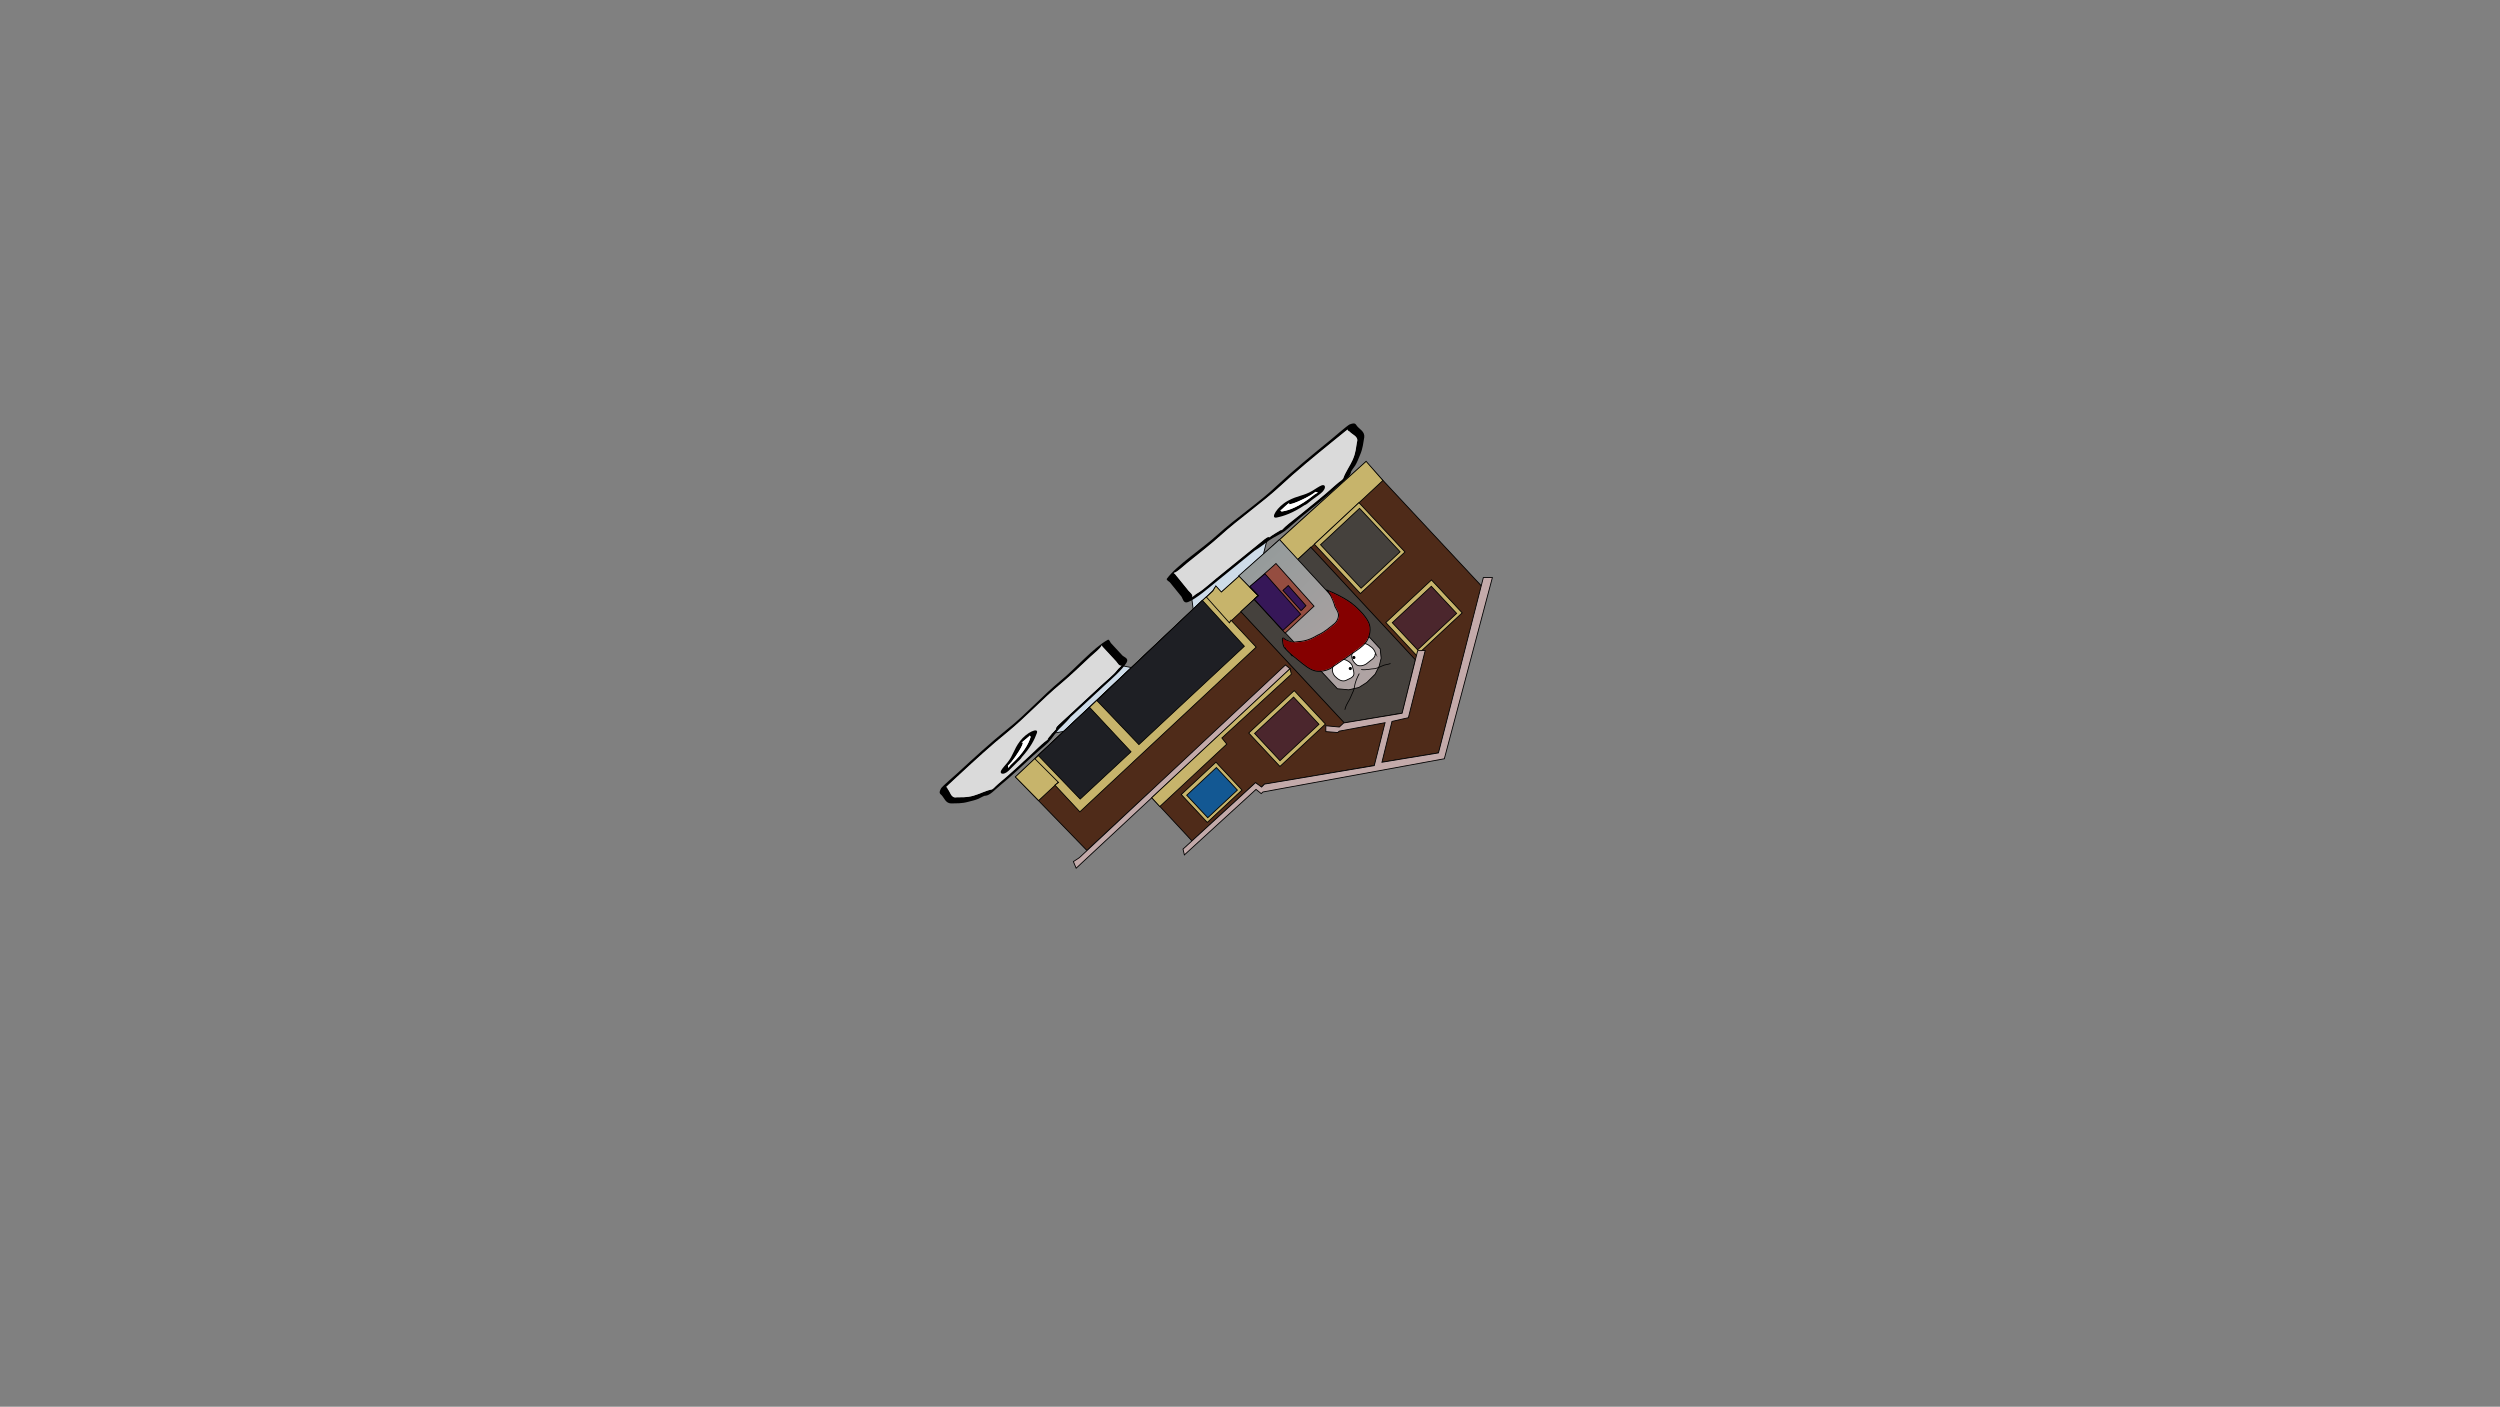 <svg version="1.1" xmlns="http://www.w3.org/2000/svg" xmlns:xlink="http://www.w3.org/1999/xlink" width="2878.25" height="1619.58" viewBox="0,0,2878.25,1619.58"><rect x="0" y="0" width="2878.25" height="1619.58" fill="#808080" stroke="none"/><defs><linearGradient x1="459.484" y1="152.835" x2="329.636" y2="13.656" gradientUnits="userSpaceOnUse" id="color-1"><stop offset="0" stop-color="#b0a3a3"/><stop offset="1" stop-color="#959b9b"/></linearGradient></defs><g transform="translate(1117.373,629.809)"><g data-paper-data="{&quot;isPaintingLayer&quot;:true}" fill-rule="nonzero" stroke-linejoin="miter" stroke-miterlimit="10" stroke-dasharray="" stroke-dashoffset="0" style="mix-blend-mode: normal"><path d="M-1117.373,989.77v-1619.58h2878.25v1619.58z" fill="none" stroke="#000000" stroke-width="0" stroke-linecap="butt"/><g><path d="M161.772,133.966l38.848,8.057l-18.382,56.898l-97.175,17.199z" data-paper-data="{&quot;index&quot;:null}" fill="#cedce9" stroke="#000000" stroke-width="1" stroke-linecap="round"/><path d="M93.643,214.753c1.581,-1.936 3.232,-3.734 4.902,-5.475c-0.048,-0.028 -0.092,-0.063 -0.131,-0.106c-0.959,-1.036 2.739,-4.459 2.739,-4.459c16.332,-15.116 32.664,-30.233 48.996,-45.349c4.203,-3.89 15.095,-13.099 17.621,-16.587c1.455,-2.01 2.766,-3.157 5.011,-5.322c0.253,-0.244 0.713,-0.69 1.121,-1.081c-2.622,1.605 -5.338,-3.475 -6.397,-4.618c-4.476,-4.836 -8.952,-9.672 -13.428,-14.509c-0.799,-0.864 -1.599,-1.727 -2.398,-2.591c-0.32,-0.345 -0.58,-1.932 -0.959,-1.036c-1.441,3.407 -6.826,7.276 -12.463,12.497c-11.112,10.292 -22.705,21.64 -34.141,31.184c-20.97,17.335 -40.752,38.959 -61.682,56.018c-17.737,14.25 -37.773,32.599 -54.934,48.483c-4.314,3.993 -8.628,7.986 -12.942,11.979c-0.649,0.601 -1.646,1.569 -2.676,2.572c1.554,-0.451 1.632,1.863 2.3,2.586c2.497,2.698 3.578,10.339 9.783,9.096c6.226,-0.297 11.063,0.487 19.492,-1.863c6.219,-1.734 14.555,-5.885 20.033,-6.961c2.877,-0.282 3.542,-2.599 9.321,-7.397c12.788,-10.616 24.875,-22.061 37.458,-33.707c4.586,-4.245 10.105,-9.837 14.791,-13.69c0.989,-0.813 2.942,-2.241 4.419,-3.296c-2.902,1.714 2.146,-3.898 4.163,-6.368zM152.068,161.437c-12.343,11.424 -24.687,22.849 -37.03,34.273c-0.31,0.379 -0.62,0.759 -0.93,1.138c-4.082,4.998 -8.477,8.743 -12.223,12.756c-5.105,5.469 -7.13,9.851 -12.483,15.402c-3.075,3.189 -12.613,10.915 -17.214,15.173c-12.475,11.546 -24.751,23.28 -37.458,33.707c-7.138,5.858 -12.127,11.936 -17.512,12.464c-1.31,-0.48 -5.57,2.405 -8.172,3.511c-3.976,1.69 -7.939,2.41 -11.346,3.36c-8.446,2.355 -13.763,1.659 -20.144,1.963c-6.15,-0.212 -7.707,-6.092 -10.769,-9.401c-1.693,-1.829 -3.915,-2.166 -0.618,-8.086c1.149,-2.064 16.875,-15.618 19.414,-17.968c17.701,-16.383 38.505,-35.394 56.785,-50.081c20.29,-15.911 40.813,-38.772 61.318,-55.722c16.627,-13.548 38.43,-38.632 54.43,-47.152c1.584,-0.843 2.846,3.075 3.357,3.627c4.476,4.836 8.952,9.672 13.428,14.509c1.497,1.617 7.613,3.123 4.869,7.898c-4.788,8.333 -17.844,19.503 -27.703,28.628z" data-paper-data="{&quot;index&quot;:null}" fill="#000000" stroke="none" stroke-width="1" stroke-linecap="butt"/><path d="M98.643,209.28c-1.671,1.741 -3.342,3.561 -4.922,5.496c-2.017,2.47 -7.086,8.103 -4.184,6.389c-1.477,1.056 -3.444,2.496 -4.434,3.31c-4.686,3.853 -10.259,9.49 -14.845,13.735c-12.583,11.646 -24.763,23.15 -37.551,33.766c-5.779,4.798 -6.459,7.122 -9.336,7.404c-5.478,1.075 -13.857,5.237 -20.075,6.971c-8.428,2.35 -13.292,1.553 -19.517,1.85c-6.206,1.243 -7.285,-6.432 -9.783,-9.13c-0.668,-0.722 -0.743,-3.047 -2.297,-2.596c1.03,-1.003 2.028,-1.973 2.677,-2.574c4.314,-3.993 8.633,-7.996 12.947,-11.989c17.161,-15.884 37.262,-34.326 54.998,-48.576c20.929,-17.06 40.916,-38.855 61.887,-56.19c11.436,-9.544 23.073,-20.911 34.185,-31.204c5.637,-5.221 11.028,-9.092 12.469,-12.499c0.379,-0.895 0.644,0.69 0.963,1.035c0.799,0.864 1.609,1.726 2.408,2.589c4.476,4.836 8.987,9.694 13.463,14.53c1.058,1.143 3.773,6.244 6.395,4.639c-0.409,0.391 -0.868,0.838 -1.121,1.082c-2.245,2.164 -3.557,3.316 -5.012,5.326c-2.526,3.489 -13.424,12.711 -17.626,16.601c-16.332,15.116 -32.732,30.334 -49.064,45.45c0,0 -3.714,3.441 -2.755,4.477c0.039,0.043 0.083,0.078 0.131,0.106z" data-paper-data="{&quot;noHover&quot;:false,&quot;origItem&quot;:[&quot;Path&quot;,{&quot;applyMatrix&quot;:true,&quot;segments&quot;:[[[579.60736,595.76373],[0.95609,-0.20262],[0.00646,0.07548]],[[579.61718,596],[0,-0.08208],[0,2]],[[577.61718,598],[0,0],[-8.83333,0]],[[551.11718,598],[8.83333,0],[-2.27308,0]],[[541.51161,598.28885],[1.67648,-1.19621],[-0.96568,0.68904]],[[538.61718,599],[1.23739,-0.09027],[-0.13966,0.01019]],[[537.99901,599.04541],[0.22447,-0.0134],[1.19653,0.85421]],[[538.61718,610],[0,-2.20646],[0,9.33333]],[[538.61718,638],[0,-9.33333],[0,1.66667]],[[538.61718,643],[0,-1.66667],[0,0.66667]],[[538.61718,645],[-0.35177,0.56631],[1.33831,-2.15456]],[[545.61718,644],[-3.04994,0.00386],[6.01206,-0.00761]],[[563.97058,644.43107],[-5.90478,-1.08158],[10.78253,2.15651]],[[597.04254,645.54479],[-10.6965,-2.40266],[9.00888,2.25222]],[[626.11718,648],[-9.28168,0],[2.33333,0]],[[633.11718,648],[-2.33333,0],[0.35109,0]],[[634.59021,647.90091],[-0.5707,0.05184],[-0.57412,-1.02596]],[[634.61718,643],[0,1.39387],[0,-5.20707]],[[634.21982,624.13246],[2.14282,4.67827],[-1.8936,-5.6808]],[[628.03948,607.31672],[3.08887,5.66543],[-2.2791,-4.1802]],[[620.32688,595.27881],[1.8857,4.15235],[-0.91417,-2.47477]],[[615.61718,594],[2.9771,0.57275],[-6.58756,-1.26734]],[[595.61718,593],[6.8054,0],[-2.48058,0]],[[587.61718,593],[2.40395,0.50364],[-0.50743,-0.10631]],[[585.44122,592.1748],[0.71481,0.32365],[1.30749,1.01011]],[[582.51161,594.78885],[1.25365,-0.62682],[-0.98239,0.4912]]],&quot;closed&quot;:true}],&quot;index&quot;:null}" fill="#dadada" stroke="none" stroke-width="1" stroke-linecap="butt"/><path d="M43.287,253.461c0.111,0.12 0.349,0.274 0.581,0.426c0.116,-0.257 0.337,-0.588 0.649,-0.984c0.807,-1.326 2.469,-2.865 2.469,-2.865c14.085,-13.037 19.674,-23.317 21.975,-30.82c0.282,-0.871 -0.136,-1.218 -0.476,-1.585c-0.097,-0.104 -0.215,-0.303 -0.335,-0.511c0.014,0.09 -0.037,0.221 -0.199,0.426c-0.717,0.903 -8.718,6.844 -9.19,8.124c-0.142,0.385 1.465,-1.055 1.52,-0.821c0.675,2.884 -8.069,16.285 -12.942,22.252c-1.264,1.548 -2.804,3.163 -4.386,4.714c0.892,-0.311 0.01,1.294 0.334,1.644zM68.09,217.018c-0.257,-0.446 -0.509,-0.867 -0.565,-0.421c-0.038,0.305 0.399,0.278 0.565,0.421zM76.433,214.023c-2.701,7.684 -7.373,16.735 -17.399,27.876c-0.612,1.403 -2.734,3.367 -2.734,3.367l-1.849,1.711c-4.187,3.875 -6.023,6.334 -10.52,10.496c-6.245,5.78 -10.914,3.64 -8.591,-0.402c1.466,-2.55 4.576,-5.821 6.977,-8.761c7.107,-8.702 7.093,-14.794 14.526,-24.712c7.878,-10.511 21.804,-16.409 19.591,-9.576z" data-paper-data="{&quot;index&quot;:null}" fill="#000000" stroke="none" stroke-width="1" stroke-linecap="butt"/><path d="M43.763,254.049c-0.232,-0.152 -0.481,-0.301 -0.592,-0.421c-0.324,-0.35 0.537,-1.947 -0.355,-1.636c1.582,-1.551 3.135,-3.171 4.399,-4.719c4.873,-5.967 13.685,-19.405 13.01,-22.289c-0.055,-0.235 -1.571,0.952 -1.429,0.567c0.472,-1.279 8.549,-7.266 9.266,-8.168c0.162,-0.204 0.212,-0.335 0.198,-0.425c0.12,0.208 0.247,0.403 0.344,0.507c0.34,0.367 0.78,0.707 0.499,1.578c-2.301,7.503 -8.127,18.116 -22.212,31.153c0,0 -1.672,1.543 -2.478,2.87c-0.312,0.396 -0.533,0.728 -0.649,0.984z" data-paper-data="{&quot;noHover&quot;:false,&quot;origItem&quot;:[&quot;Path&quot;,{&quot;applyMatrix&quot;:true,&quot;segments&quot;:[[[607.563,601.99816],[0.02649,0.38155],[-0.10299,0.15484]],[[607.10872,602.39727],[0.1976,-0.11227],[-0.59254,0.60273]],[[605.61718,603],[0,0],[-7.618,0]],[[590.90604,613.89443],[2.69308,-5.58508],[-0.31682,0.63364]],[[590.61718,616],[0,-0.70843],[0,0.20156]],[[590.57685,616.85325],[0.02106,-0.33136],[0.02013,-0.10671]],[[590.74964,616.60263],[-0.10238,0.05628],[0.45234,-0.24865]],[[595.61718,617],[-0.48256,0.87548],[0.14503,-0.26312]],[[594.95308,616.3906],[-0.04725,0.29671],[0.58086,-3.64773]],[[604.72276,605.71115],[-3.02833,1.51416],[0.78545,-0.39273]],[[607.27135,605.03032],[-0.87898,0.0905],[-0.34365,-0.53523]],[[607.61718,603],[0,0.6759],[0,-0.23192]]],&quot;closed&quot;:true}],&quot;index&quot;:null}" fill="#ffffff" stroke="none" stroke-width="1" stroke-linecap="butt"/><path d="M342.033,-11.045l-23.891,95.75l-58.035,14.396l-5.346,-39.313z" data-paper-data="{&quot;index&quot;:null}" fill="#cedce9" stroke="#000000" stroke-width="1" stroke-linecap="round"/><path d="M350.378,-15.549c2.926,-1.764 9.644,-6.265 7.385,-3.448c1.344,-1.406 3.154,-3.26 4.167,-4.186c4.798,-4.384 11.566,-9.387 16.764,-13.607c14.261,-11.575 28.234,-22.655 41.434,-34.604c5.966,-5.4 8.524,-5.753 9.26,-8.761c1.972,-5.646 7.641,-13.856 10.424,-20.187c3.772,-8.581 3.676,-13.83 4.936,-20.387c2.26,-6.392 -5.679,-8.698 -8.161,-11.756c-0.664,-0.819 -3.107,-1.253 -2.393,-2.832c-1.221,0.94 -2.398,1.85 -3.134,2.447c-4.89,3.969 -9.779,7.937 -14.669,11.906c-19.45,15.786 -41.952,34.247 -59.757,50.892c-21.27,19.604 -47.206,37.298 -68.773,56.903c-11.858,10.678 -25.653,21.248 -38.255,31.469c-6.393,5.185 -11.314,10.308 -15.146,11.318c-1.007,0.266 0.636,0.783 0.953,1.175c0.794,0.979 1.589,1.958 2.383,2.936c4.449,5.481 8.898,10.963 13.346,16.444c1.052,1.296 6.026,4.948 3.926,7.485c0.477,-0.374 1.019,-0.793 1.317,-1.025c2.636,-2.052 4.052,-3.268 6.404,-4.505c4.083,-2.149 15.503,-12.302 20.267,-16.168c18.511,-15.024 37.021,-30.048 55.532,-45.072c0,0 4.191,-3.402 5.144,-2.227c0.039,0.048 0.07,0.1 0.092,0.155c2.1,-1.507 4.258,-2.985 6.551,-4.367zM284.965,38.31c-11.174,9.069 -25.003,21.218 -34.567,25.03c-5.48,2.184 -6.149,-4.531 -7.636,-6.363c-4.449,-5.481 -8.898,-10.963 -13.346,-16.444c-0.508,-0.626 -4.472,-2.559 -3.337,-4.111c11.464,-15.674 41.377,-34.985 58.269,-50.56c21.09,-19.171 48.45,-37.463 68.404,-56.563c18.351,-17.155 41.671,-36.33 61.733,-52.613c2.878,-2.336 19.64,-16.953 22.003,-17.859c6.778,-2.596 6.798,-0.189 8.481,1.884c3.043,3.75 9.043,6.294 8.333,12.848c-1.292,6.72 -1.361,12.465 -5.141,21.064c-1.525,3.469 -2.891,7.562 -5.287,11.521c-1.568,2.591 -5.274,6.67 -4.964,8.133c-1.378,5.63 -8.581,9.998 -15.877,16.678c-12.988,11.891 -27.295,23.128 -41.434,34.604c-5.214,4.232 -14.857,13.174 -18.705,15.95c-6.699,4.833 -11.654,6.316 -18.229,10.898c-4.825,3.363 -9.464,7.455 -15.384,11.025c-0.449,0.271 -0.899,0.542 -1.348,0.813c-13.99,11.355 -27.98,22.709 -41.969,34.064z" data-paper-data="{&quot;index&quot;:null}" fill="#000000" stroke="none" stroke-width="1" stroke-linecap="butt"/><path d="M343.814,-11.079c-0.022,-0.055 -0.053,-0.107 -0.093,-0.155c-0.953,-1.175 -5.167,2.242 -5.167,2.242c-18.511,15.024 -37.139,30.104 -55.65,45.128c-4.763,3.866 -16.198,14.022 -20.282,16.171c-2.352,1.238 -3.773,2.454 -6.409,4.506c-0.298,0.232 -0.841,0.651 -1.318,1.025c2.1,-2.537 -2.896,-6.19 -3.948,-7.486c-4.449,-5.481 -8.915,-11.002 -13.364,-16.484c-0.794,-0.979 -1.586,-1.968 -2.38,-2.947c-0.318,-0.392 -1.959,-0.913 -0.952,-1.179c3.831,-1.011 8.755,-6.14 15.148,-11.325c12.602,-10.221 26.424,-20.835 38.282,-31.513c21.567,-19.606 47.716,-37.491 68.986,-57.095c17.805,-16.645 40.415,-35.16 59.866,-50.947c4.89,-3.969 9.791,-7.94 14.68,-11.909c0.736,-0.597 1.916,-1.507 3.136,-2.448c-0.714,1.579 1.739,2.012 2.404,2.83c2.482,3.058 10.457,5.369 8.197,11.761c-1.26,6.557 -1.154,11.836 -4.926,20.416c-2.783,6.331 -8.469,14.585 -10.442,20.23c-0.736,3.008 -3.304,3.376 -9.269,8.776c-13.2,11.948 -27.25,23.118 -41.511,34.693c-5.198,4.219 -12.023,9.272 -16.82,13.657c-1.013,0.925 -2.839,2.793 -4.183,4.199c2.258,-2.817 -4.485,1.703 -7.411,3.467c-2.293,1.382 -4.476,2.878 -6.576,4.385z" data-paper-data="{&quot;noHover&quot;:false,&quot;origItem&quot;:[&quot;Path&quot;,{&quot;applyMatrix&quot;:true,&quot;segments&quot;:[[[579.60736,595.76373],[0.95609,-0.20262],[0.00646,0.07548]],[[579.61718,596],[0,-0.08208],[0,2]],[[577.61718,598],[0,0],[-8.83333,0]],[[551.11718,598],[8.83333,0],[-2.27308,0]],[[541.51161,598.28885],[1.67648,-1.19621],[-0.96568,0.68904]],[[538.61718,599],[1.23739,-0.09027],[-0.13966,0.01019]],[[537.99901,599.04541],[0.22447,-0.0134],[1.19653,0.85421]],[[538.61718,610],[0,-2.20646],[0,9.33333]],[[538.61718,638],[0,-9.33333],[0,1.66667]],[[538.61718,643],[0,-1.66667],[0,0.66667]],[[538.61718,645],[-0.35177,0.56631],[1.33831,-2.15456]],[[545.61718,644],[-3.04994,0.00386],[6.01206,-0.00761]],[[563.97058,644.43107],[-5.90478,-1.08158],[10.78253,2.15651]],[[597.04254,645.54479],[-10.6965,-2.40266],[9.00888,2.25222]],[[626.11718,648],[-9.28168,0],[2.33333,0]],[[633.11718,648],[-2.33333,0],[0.35109,0]],[[634.59021,647.90091],[-0.5707,0.05184],[-0.57412,-1.02596]],[[634.61718,643],[0,1.39387],[0,-5.20707]],[[634.21982,624.13246],[2.14282,4.67827],[-1.8936,-5.6808]],[[628.03948,607.31672],[3.08887,5.66543],[-2.2791,-4.1802]],[[620.32688,595.27881],[1.8857,4.15235],[-0.91417,-2.47477]],[[615.61718,594],[2.9771,0.57275],[-6.58756,-1.26734]],[[595.61718,593],[6.8054,0],[-2.48058,0]],[[587.61718,593],[2.40395,0.50364],[-0.50743,-0.10631]],[[585.44122,592.1748],[0.71481,0.32365],[1.30749,1.01011]],[[582.51161,594.78885],[1.25365,-0.62682],[-0.98239,0.4912]]],&quot;closed&quot;:true}],&quot;index&quot;:null}" fill="#dadada" stroke="none" stroke-width="1" stroke-linecap="butt"/><path d="M399.074,-63.072c-0.322,-0.397 -2.157,0.295 -1.692,-0.604c-1.885,1.442 -3.832,2.83 -5.665,3.935c-7.068,4.261 -22.607,11.499 -25.563,10.345c-0.24,-0.094 1.531,-1.58 1.101,-1.487c-1.429,0.307 -8.944,7.889 -10.011,8.512c-0.241,0.141 -0.389,0.175 -0.482,0.147c0.202,0.159 0.395,0.314 0.491,0.432c0.338,0.416 0.643,0.912 1.609,0.745c8.306,-1.3 20.057,-5.666 36.021,-18.623c0,0 1.884,-1.529 3.413,-2.183c0.468,-0.27 0.853,-0.454 1.142,-0.538c-0.126,-0.269 -0.253,-0.544 -0.364,-0.68zM356.3,-42.967c-0.481,-0.008 -0.073,0.322 0.361,0.663c-0.127,-0.197 -0.032,-0.657 -0.361,-0.663zM352.217,-33.911c-7.582,1.309 0.787,-12.563 13.13,-19.321c11.646,-6.376 18.105,-5.437 28.412,-11.652c3.482,-2.1 7.423,-4.901 10.35,-6.068c4.639,-1.849 6.2,3.427 -0.879,9.172c-5.097,4.137 -7.983,5.711 -12.728,9.562l-2.096,1.701c0,0 -2.406,1.952 -3.986,2.388c-13.337,8.94 -23.645,12.521 -32.204,14.218z" data-paper-data="{&quot;index&quot;:null}" fill="#000000" stroke="none" stroke-width="1" stroke-linecap="butt"/><path d="M399.625,-62.478c-0.29,0.084 -0.675,0.268 -1.142,0.538c-1.529,0.654 -3.419,2.192 -3.419,2.192c-15.964,12.957 -28.104,17.524 -36.41,18.824c-0.966,0.167 -1.26,-0.352 -1.597,-0.768c-0.096,-0.118 -0.284,-0.283 -0.486,-0.441c0.093,0.028 0.239,-0.004 0.481,-0.146c1.066,-0.623 8.641,-8.279 10.07,-8.586c0.429,-0.092 -1.059,1.335 -0.818,1.429c2.956,1.154 18.544,-6.15 25.612,-10.412c1.833,-1.105 3.787,-2.506 5.672,-3.948c-0.465,0.899 1.359,0.228 1.681,0.625c0.111,0.136 0.231,0.423 0.357,0.692z" data-paper-data="{&quot;noHover&quot;:false,&quot;origItem&quot;:[&quot;Path&quot;,{&quot;applyMatrix&quot;:true,&quot;segments&quot;:[[[607.563,601.99816],[0.02649,0.38155],[-0.10299,0.15484]],[[607.10872,602.39727],[0.1976,-0.11227],[-0.59254,0.60273]],[[605.61718,603],[0,0],[-7.618,0]],[[590.90604,613.89443],[2.69308,-5.58508],[-0.31682,0.63364]],[[590.61718,616],[0,-0.70843],[0,0.20156]],[[590.57685,616.85325],[0.02106,-0.33136],[0.02013,-0.10671]],[[590.74964,616.60263],[-0.10238,0.05628],[0.45234,-0.24865]],[[595.61718,617],[-0.48256,0.87548],[0.14503,-0.26312]],[[594.95308,616.3906],[-0.04725,0.29671],[0.58086,-3.64773]],[[604.72276,605.71115],[-3.02833,1.51416],[0.78545,-0.39273]],[[607.27135,605.03032],[-0.87898,0.0905],[-0.34365,-0.53523]],[[607.61718,603],[0,0.6759],[0,-0.23192]]],&quot;closed&quot;:true}],&quot;index&quot;:null}" fill="#ffffff" stroke="none" stroke-width="1" stroke-linecap="butt"/><g stroke="#000000" stroke-width="1"><path d="M282.424,45.218l6.026,7.036l166.649,-150.101l133.711,143.32l-49.761,191.556l-73.684,12.102l-0.488,2.363l-126.171,21.652l-4.195,3.393l-6.399,-5.127l-73.017,67.081l-50.702,-54.538l-70.402,65.393l-82.191,-84.633l226.917,-214.131z" data-paper-data="{&quot;index&quot;:null}" fill="#4f2b19" stroke-linecap="round"/><path d="M51.56,264.65l227.452,-214.11l3.406,-5.778l6.391,7.042l20.598,-18.523l21.929,22.543l-252.917,236.076z" data-paper-data="{&quot;index&quot;:null}" fill="#c7b46b" stroke-linecap="round"/><path d="M474.755,-76.651l-98.723,91.931l-20.508,-23.521l99.924,-90.451z" data-paper-data="{&quot;index&quot;:null}" fill="#c7b46b" stroke-linecap="round"/><path d="M430.355,202.495l-119.162,-128.11l20.051,-18.533l-21.574,-22.354l45.822,-41.71l20.623,23.067l13.565,-12.656l2.025,-2.063l120.508,129.745l-14.944,61.337z" data-paper-data="{&quot;index&quot;:null}" fill="#45413d" stroke-linecap="round"/><path d="M421.7,162.366l-95.137,-101.974l4.521,-4.391l-22.371,-22.824l47.013,-41.78l115.934,125.805l1.082,10.781l-2.309,9.263l-4.681,9.222l-9.531,9.412l-9.254,5.86l-11.552,2.628l-13.177,-1.231z" data-paper-data="{&quot;index&quot;:null}" fill="url(#color-1)" stroke-linecap="round"/><path d="M326.764,60.031l4.415,-4.119l-9.706,-10.018l30.168,-26.931l43.832,49.098l-33.305,31.073z" data-paper-data="{&quot;index&quot;:null}" fill="#954d40" stroke-linecap="round"/><path d="M326.697,60.151l4.963,-4.11l-10.129,-10.664l17.47,-14.564l41.045,46.496l-20.425,18.709z" data-paper-data="{&quot;index&quot;:null}" fill="#361758" stroke-linecap="round"/><path d="M380.475,73.152l-20.796,-23.253l6.133,-5.549l20.345,23.154l-4.732,4.935z" data-paper-data="{&quot;index&quot;:null}" fill="#361758" stroke-linecap="round"/><path d="M299.905,84.222l28.945,31.025l-202.981,189.603l-28.714,-30.778l4.176,-3.029l-27.166,-27.194l197.246,-186.45l26.659,29.921z" data-paper-data="{&quot;index&quot;:null}" fill="#c7b46b" stroke-linecap="round"/><path d="M266.822,61.335l48.415,52.856l-121.384,113.246l-48.346,-50.666z" data-paper-data="{&quot;index&quot;:null}" fill="#1e1f24" stroke-linecap="round"/><path d="M136.919,184.436l47.857,51.296l-58.539,54.441l-48.423,-50.363z" data-paper-data="{&quot;index&quot;:null}" fill="#1e1f24" stroke-linecap="round"/><path d="M125.343,357.59l237.198,-221.816l5.429,4.472l-246.365,229.501l-2.52,-5.972l-0.644,-1.653z" data-paper-data="{&quot;index&quot;:null}" fill="#c3aaaa" stroke-linecap="round"/><path d="M208.564,288.619l159.297,-148.617l1.492,6.41l-80.014,73.436l5.661,7.03l-77.073,71.906z" data-paper-data="{&quot;index&quot;:null}" fill="#c7b46b" stroke-linecap="round"/><path d="M282.554,247.678l29.945,32.097l-39.93,37.253l-29.945,-32.097z" data-paper-data="{&quot;index&quot;:null}" fill="#c7b46b" stroke-linecap="butt"/><path d="M283.029,253.868l24.2,25.939l-34.134,31.845l-24.2,-25.939z" data-paper-data="{&quot;index&quot;:null}" fill="#135893" stroke-linecap="butt"/><path d="M372.671,165.271l35.923,38.504l-52.36,48.85l-35.923,-38.504z" data-paper-data="{&quot;index&quot;:null}" fill="#c7b46b" stroke-linecap="butt"/><path d="M371.915,172.724l29.249,31.351l-44.889,41.88l-29.249,-31.351z" data-paper-data="{&quot;index&quot;:null}" fill="#4b262d" stroke-linecap="butt"/><path d="M530.673,37.873l35.362,37.903l-52.553,49.03l-35.362,-37.903z" data-paper-data="{&quot;index&quot;:null}" fill="#c7b46b" stroke-linecap="butt"/><path d="M530.517,45.194l29.114,31.206l-44.932,41.92l-29.114,-31.206z" data-paper-data="{&quot;index&quot;:null}" fill="#4b262d" stroke-linecap="butt"/><path d="M335.107,276.343l3.282,-3.409l126.428,-21.313l12.435,-49.401l-52.74,9.728l-1.728,1.612l-13.734,-1.059l-0.014,-6.75l15.539,1.455l4.991,-4.656l67.308,-11.239l17.905,-72.017l8.682,-0.123l-19.368,77.312l-18.849,4.234l-11.582,47.045l65.061,-10.762l51.666,-201.829l10.41,-0.002l-55.306,208.577l-208.833,38.243l-2.016,1.88l-5.957,-4.846l-82.49,75.399l-1.569,-6.685l83.492,-76.507z" data-paper-data="{&quot;index&quot;:null}" fill="#c3aaaa" stroke-linecap="round"/><path d="M447.176,-51.108l52.985,56.792l-51.287,47.848l-52.985,-56.792z" data-paper-data="{&quot;index&quot;:null}" fill="#c7b46b" stroke-linecap="butt"/><path d="M447.876,-44.547l46.679,50.033l-44.911,41.9l-46.679,-50.033z" data-paper-data="{&quot;index&quot;:null}" fill="#45413d" stroke-linecap="butt"/></g><path d="M439.478,149.666c-1.846,1.629 -4.603,2.41 -6.716,3.612c-4.872,2.522 -9.766,-0.931 -13.084,-4.38c-3.511,-3.749 -4.002,-9.048 -1.512,-13.469c2.339,-3.555 7.65,-7.218 12.04,-6.043c3.777,1.01 8.324,3.945 9.515,7.952c0.649,3.905 2.583,7.14 1.179,10.732c-0.423,0.576 -0.889,1.124 -1.424,1.596z" data-paper-data="{&quot;noHover&quot;:false,&quot;origItem&quot;:[&quot;Path&quot;,{&quot;applyMatrix&quot;:true,&quot;segments&quot;:[[[445.39041,221.44036],[1.52724,-0.28876],[-7.5619,3.62864]],[[431.40475,240.19578],[4.76177,-7.1739],[-4.05124,8.13908]],[[434.7173,266.85895],[-4.50777,-7.21123],[5.2386,8.38318]],[[462.72964,275.08447],[-8.99419,2.18279],[10.52051,-3.33503]],[[480.23855,251.50606],[0.02148,11.17046],[-0.15839,-10.40801]],[[465.98548,225.22958],[11.49015,3.21826],[-5.14324,-1.22327]],[[450.00678,221.01818],[5.35276,0.14784],[-1.55103,-0.04284]]],&quot;closed&quot;:true}]}" fill="#ffffff" stroke="#000000" stroke-width="1" stroke-linecap="butt"/><path d="M466.292,122.978c-0.46,0.011 -0.449,0.472 -0.449,0.472c0.113,4.645 -5.585,7.029 -8.75,9.97c-2.892,2.704 -8.244,4.344 -11.95,2.609c-3.967,-2.772 -7.49,-7.972 -5.894,-13.032c1.005,-4.579 3.493,-7.886 7.542,-10.187c2.023,-0.376 4.397,-2.048 6.489,-1.814c2.537,0.283 4.861,1.59 6.77,3.22c3.159,1.908 4.84,4.235 6.074,7.701c0.2,0.561 0.427,0.918 0.553,1.24c-0.066,-0.098 -0.181,-0.186 -0.384,-0.181z" data-paper-data="{&quot;noHover&quot;:false,&quot;origItem&quot;:[&quot;Path&quot;,{&quot;applyMatrix&quot;:true,&quot;segments&quot;:[[[367.48315,222.78638],[-0.04147,0.25407],[-0.27721,0.70074]],[[366.52816,225.57344],[0.51474,-1.18819],[-3.18099,7.34275]],[[364.7803,246.76473],[-2.19334,-7.72156],[0.61652,5.42378]],[[370.74669,261.87635],[-3.61458,-4.21536],[2.97952,3.47475]],[[383.71302,268.58734],[-3.77522,-2.4041],[9.85323,2.3476]],[[410.7181,263.59834],[-8.39124,5.79088],[10.04451,-5.68021]],[[420.65425,234.23446],[2.19728,10.29429],[-3.32016,-8.25703]],[[397.85054,220.71706],[8.61098,-0.01008],[-9.39899,-0.01845]],[[369.23811,223.55955],[6.71239,-7.5542],[0,0]],[[367.82634,223.64259],[0.74741,0.66436],[-0.32962,-0.293]]],&quot;closed&quot;:true}]}" fill="#ffffff" stroke="#000000" stroke-width="1" stroke-linecap="butt"/><path d="M438.587,138.617c0.693,0.743 0.653,1.906 -0.09,2.599c-0.743,0.693 -1.906,0.653 -2.599,-0.09c-0.693,-0.743 -0.653,-1.906 0.09,-2.599c0.743,-0.693 1.906,-0.653 2.599,0.09z" fill="#000000" stroke="none" stroke-width="0.5" stroke-linecap="butt"/><path d="M442.65,125.937c0.693,0.743 0.653,1.906 -0.09,2.599c-0.743,0.693 -1.906,0.653 -2.599,-0.09c-0.693,-0.743 -0.653,-1.906 0.09,-2.599c0.743,-0.693 1.906,-0.653 2.599,0.09z" fill="#000000" stroke="none" stroke-width="0.5" stroke-linecap="butt"/><path d="M483.633,133.958c0.191,0.418 -0.227,0.609 -0.227,0.609l-0.309,0.14c-0.226,0.082 -0.453,0.163 -0.679,0.245c-1.875,0.712 -3.873,0.709 -5.729,1.339c-3.655,1.241 -7.258,3.437 -11.066,4.178c-5.359,0.204 -10.164,1.87 -15.607,1.075c0,0 -0.455,-0.067 -0.388,-0.522c0.067,-0.455 0.522,-0.388 0.522,-0.388c5.356,0.786 10.093,-0.894 15.369,-1.079c3.737,-0.738 7.283,-2.922 10.877,-4.135c1.855,-0.626 3.837,-0.621 5.705,-1.33c0.229,-0.082 0.458,-0.165 0.686,-0.247l0.239,-0.111c0,0 0.418,-0.191 0.609,0.227z" fill="#000000" stroke="none" stroke-width="0.5" stroke-linecap="butt"/><path d="M430.872,187.433c-0.431,-0.16 -0.27,-0.591 -0.27,-0.591l0.058,-0.145c0.824,-3.405 2.3,-6.398 4.089,-9.374c1.732,-2.485 2.468,-5.156 3.787,-7.84c1.37,-2.787 2.523,-5.162 2.95,-8.29c0.726,-5.33 2.971,-10.78 5.532,-15.497c0,0 0.22,-0.404 0.624,-0.184c0.404,0.22 0.184,0.624 0.184,0.624c-2.514,4.608 -4.718,9.968 -5.428,15.181c-0.439,3.224 -1.62,5.701 -3.036,8.572c-1.338,2.713 -2.085,5.418 -3.841,7.934c-1.731,2.872 -3.208,5.782 -3.966,9.085l-0.091,0.254c0,0 -0.16,0.431 -0.591,0.27z" fill="#000000" stroke="none" stroke-width="0.5" stroke-linecap="butt"/><path d="M362.061,115.654c0.063,-0.087 0.164,-0.163 0.32,-0.209c0.566,-0.167 0.733,0.399 0.733,0.399c0.242,0.845 0.687,1.59 1.236,2.272c1.245,1.218 2.549,2.378 3.755,3.626c3.214,2.901 6.656,5.599 10.021,8.317c5.522,4.46 12.671,10.92 19.898,12.111c6.345,1.062 15.043,-1.158 19.826,-5.626c6.455,-4.658 13.345,-8.76 19.828,-13.505c5.824,-4.256 12.697,-8.052 17.128,-13.929c4.315,-5.691 6.137,-15.513 2.947,-22.03c-3.403,-7.006 -9.288,-12.99 -14.972,-18.175c-5.665,-5.168 -11.629,-8.692 -18.413,-12.231c-3.927,-2.048 -7.96,-3.949 -12.05,-5.658c0.809,1.042 1.553,2.4 1.819,2.902c2.37,4.471 4.827,9.672 6.079,14.584c1.175,2.385 2.923,4.613 3.641,7.196c1.313,4.725 -1.122,10.35 -4.704,13.199c-6.283,4.994 -11.595,9.87 -19.087,13.067c-7.329,4.358 -14.063,7.13 -22.558,7.521c-4.333,0.198 -7.127,0.717 -11.26,-0.838c-1.688,-0.635 -3.207,-0.961 -4.745,-1.946c-0.603,-0.386 -0.946,-1.511 -1.649,-1.376c-0.276,0.053 -0.179,0.535 -0.236,0.81c0.412,2.815 0.538,7.176 2.414,9.484c0.01,0.012 0.019,0.024 0.029,0.036zM363.602,119.028c-0.882,-0.854 -1.737,-1.734 -2.508,-2.694c-2.045,-2.547 -2.255,-7.153 -2.655,-10.256c0.206,-0.822 0.195,-1.708 1.339,-1.931c0.82,-0.16 2.962,2.096 3.798,2.469c1.788,0.796 5.372,2.317 7.305,2.437c1.926,0.119 4.54,-0.654 6.574,-0.747c8.332,-0.378 14.88,-3.135 22.077,-7.395c7.415,-3.195 12.655,-7.985 18.888,-12.939c3.19,-2.533 5.534,-7.696 4.307,-11.94c-0.736,-2.547 -2.465,-4.755 -3.617,-7.125c-1.287,-5.056 -3.758,-11.01 -6.543,-15.441c-0.797,-1.268 -1.838,-2.121 -2.517,-3.313l-0.16,0.106l-0.385,-0.581c-0.163,-0.237 -0.133,-0.563 0.084,-0.765c0.188,-0.176 0.461,-0.204 0.677,-0.091l0.879,0.435c4.68,1.885 9.294,4.035 13.77,6.37c6.873,3.585 12.922,7.169 18.663,12.405c5.801,5.291 11.754,11.389 15.238,18.53c3.361,6.938 1.52,17.187 -3.067,23.258c-4.535,5.97 -11.443,9.823 -17.372,14.169c-6.467,4.734 -13.326,8.833 -19.776,13.465c-5.034,4.69 -14.107,6.984 -20.768,5.878c-7.457,-1.256 -14.736,-7.746 -20.445,-12.357c-2.222,-1.794 -4.476,-3.58 -6.677,-5.421c-0.041,0.058 -0.097,0.114 -0.175,0.167c-0.487,0.332 -0.82,-0.155 -0.82,-0.155l-0.196,-0.288c-0.64,-0.939 -1.37,-1.796 -2.146,-2.611c-0.293,-0.264 -0.583,-0.529 -0.872,-0.796c-0.99,-0.916 -2.036,-1.819 -2.898,-2.845z" fill="#000000" stroke="none" stroke-width="0.5" stroke-linecap="butt"/><path d="M361.975,115.635c-1.877,-2.307 -2.004,-6.68 -2.417,-9.495c0.057,-0.275 0.077,-0.767 0.353,-0.82c0.703,-0.135 1.046,0.988 1.649,1.374c1.538,0.985 3.057,1.309 4.745,1.943c4.133,1.554 6.926,1.031 11.259,0.833c8.495,-0.391 15.113,-3.146 22.442,-7.504c7.492,-3.197 12.895,-8.126 19.178,-13.12c3.582,-2.849 5.958,-8.373 4.646,-13.097c-0.718,-2.583 -2.455,-4.807 -3.63,-7.192c-1.252,-4.912 -3.696,-10.111 -6.067,-14.582c-0.266,-0.502 -1.006,-1.979 -1.814,-3.02c4.09,1.709 8.138,3.613 12.065,5.661c6.784,3.539 12.773,7.077 18.438,12.245c5.684,5.185 11.584,11.194 14.987,18.2c3.189,6.517 1.369,16.366 -2.946,22.057c-4.43,5.877 -11.316,9.7 -17.14,13.956c-6.483,4.745 -13.407,8.868 -19.862,13.526c-4.782,4.468 -13.51,6.686 -19.855,5.624c-7.227,-1.191 -14.402,-7.668 -19.924,-12.128c-3.366,-2.718 -6.816,-5.429 -10.03,-8.331c-1.207,-1.248 -2.512,-2.414 -3.758,-3.632c-0.549,-0.683 -0.995,-1.43 -1.237,-2.275c0,0 -0.167,-0.566 -0.733,-0.399c-0.156,0.046 -0.143,0.09 -0.207,0.176c-0.01,-0.012 -0.133,0.009 -0.142,-0.003z" data-paper-data="{&quot;noHover&quot;:false,&quot;origItem&quot;:[&quot;Path&quot;,{&quot;applyMatrix&quot;:true,&quot;selected&quot;:true,&quot;segments&quot;:[[[232.19461,212.14511],[-0.00101,0.01539],[-0.10551,0.02015]],[[231.81762,212.07989],[0.14581,0.07291],[-0.52759,-0.26379]],[[231.55383,211.28851],[0,0],[0.39958,-0.78262]],[[232.20017,208.7837],[-0.06434,0.87376],[-0.07952,-1.74]],[[231.92809,203.57033],[0.03071,1.7361],[-0.3708,-4.31366]],[[230.27432,190.65269],[0.60655,4.28372],[-0.9951,-7.0279]],[[223.98699,168.22391],[4.47198,5.80047],[-3.91497,-5.10478]],[[205.65259,158.81293],[6.54492,-0.00462],[-7.89713,-0.99763]],[[181.94196,155.16214],[7.97692,0.95299],[-7.16188,-0.86099]],[[159.91613,153.6631],[7.24853,-1.27507],[-7.03745,1.2182]],[[142.73288,167.76056],[2.11385,-6.94103],[-2.29122,7.44456]],[[141.2817,191.26338],[-0.61909,-7.66866],[0.61682,7.64329]],[[146.40176,212.76764],[-2.54663,-7.21545],[1.47404,4.17645]],[[151.3524,225.12502],[-1.8244,-4.03987],[0.11936,-1.31333]],[[152.00198,221.76167],[-0.14796,0.54912],[1.31649,-4.88604]],[[157.50558,206.95143],[-2.43547,4.44542],[0.76734,-2.54542]],[[159.75223,199.20632],[-1.23712,2.37816],[2.26296,-4.35017]],[[172.19594,192.76384],[-4.5626,-0.36032],[8.00072,0.6346]],[[195.06609,196.23023],[-7.65888,-2.77289],[8.33149,1.81296]],[[216.69105,206.11895],[-6.47829,-5.5094],[3.30369,2.81139]],[[224.35284,214.41253],[-1.96205,-3.95589],[0.80132,1.61562]],[[226.49483,219.07286],[-0.4526,-1.7699],[0.17738,0.69366]],[[226.76241,221.20407],[-0.60611,-0.38112],[0.23801,0.14966]],[[227.48732,220.77288],[-0.22956,0.16232],[1.61905,-2.33952]],[[232.19152,212.19128],[-0.2018,2.96742],[0.00104,-0.01539]]],&quot;closed&quot;:true}]}" fill="#850000" stroke="none" stroke-width="0.5" stroke-linecap="butt"/></g></g></g></svg><!--rotationCenter:1437.37278:809.8093100000008-->
